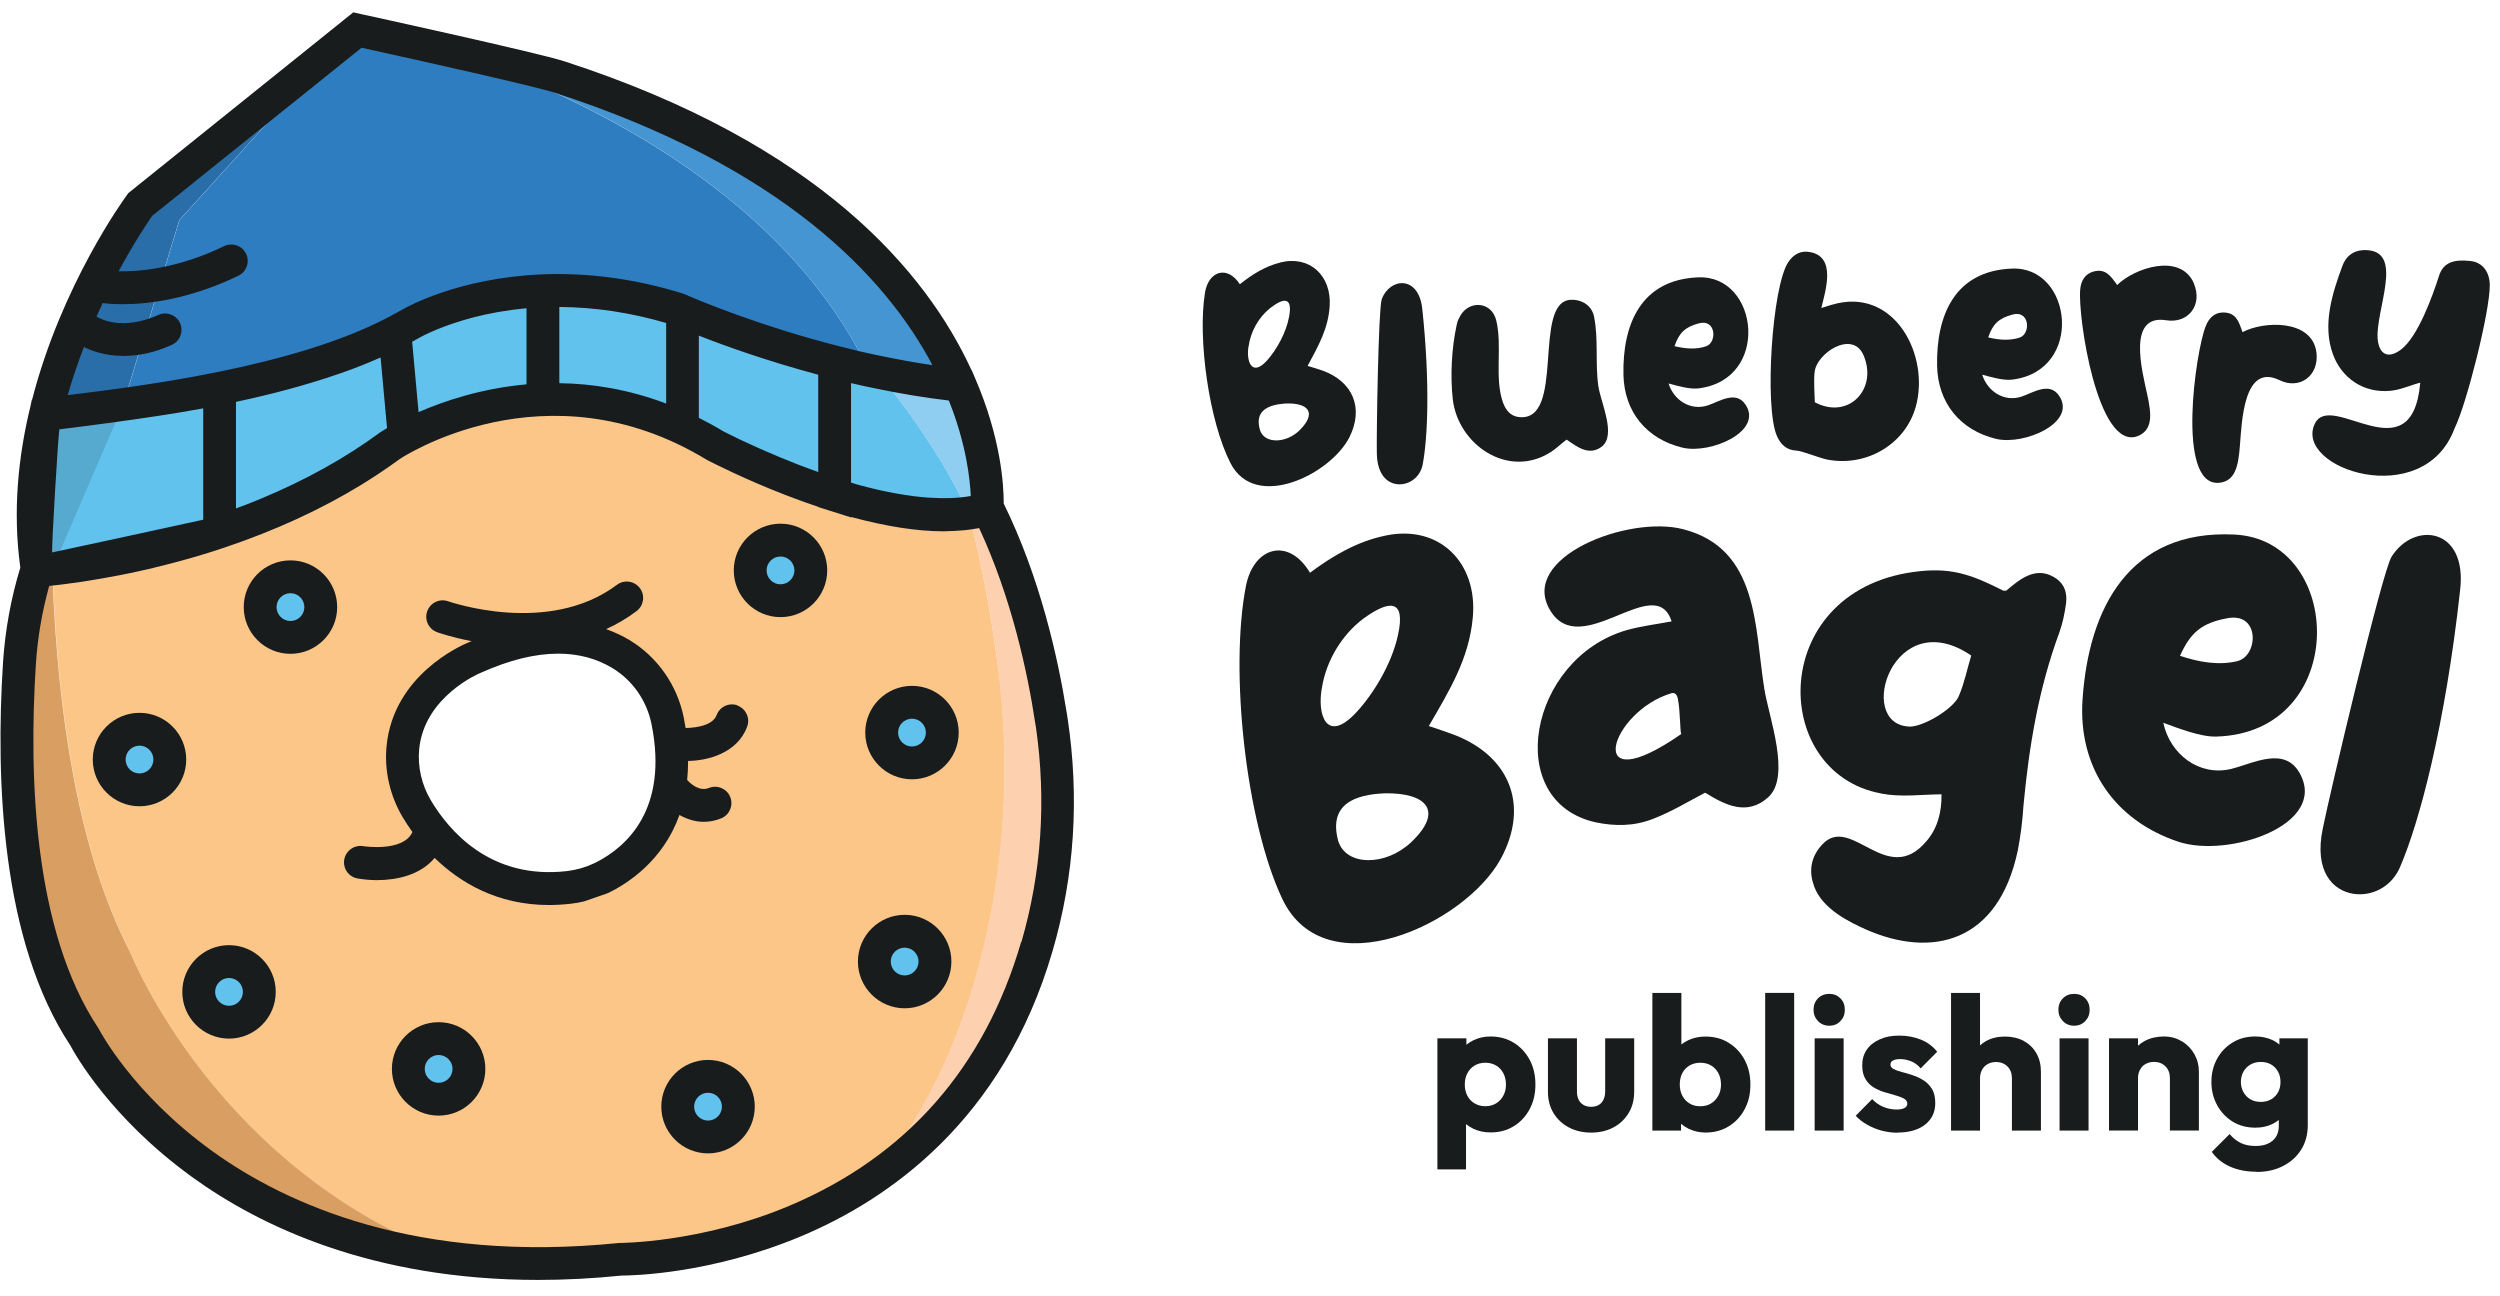 <svg viewBox="0 0 108 56" fill="none" xmlns="http://www.w3.org/2000/svg">
<g clip-path="url(#clip0_58999_975)">
<path d="M14.495 2.059L7.745 9.51L5.318 17.479L3.445 17.724C3.356 17.737 3.266 17.746 3.181 17.755C3.078 17.773 2.979 17.779 2.883 17.795C2.538 17.835 2.231 17.871 1.967 17.905L2.142 17.517L2.28 17.215L6.06 8.836L14.495 2.059Z" fill="#296EA9"/>
<path d="M25.953 37.941C25.523 38.145 25.059 38.275 24.584 38.333C23.22 38.494 22.084 38.27 21.154 37.853C19.518 37.125 18.517 35.803 18.004 34.936C17.527 34.143 17.312 33.214 17.403 32.288C17.672 29.528 20.491 28.408 20.491 28.408C21.456 27.978 22.321 27.725 23.09 27.608C24.19 27.44 25.095 27.552 25.836 27.799C26.204 27.919 26.531 28.076 26.82 28.249C27.871 28.881 28.601 29.936 28.841 31.143C28.865 31.262 28.883 31.376 28.903 31.488C29.589 35.606 27.257 37.316 25.953 37.941ZM43.123 28.892C42.881 26.965 42.489 24.606 41.842 22.157C41.757 22.168 41.669 22.18 41.584 22.189C41.497 22.198 41.405 22.206 41.315 22.211C41.282 22.213 41.243 22.218 41.208 22.218C41.004 22.229 40.798 22.231 40.585 22.227H40.489C40.298 22.22 40.105 22.213 39.91 22.195C39.812 22.186 39.715 22.177 39.619 22.166C39.426 22.146 39.234 22.121 39.039 22.092C38.967 22.081 38.9 22.07 38.833 22.059C38.799 22.052 38.766 22.047 38.73 22.041C38.631 22.023 38.53 22.005 38.432 21.985C38.407 21.978 38.378 21.976 38.353 21.971C38.279 21.958 38.206 21.942 38.136 21.926C38.118 21.926 38.102 21.92 38.084 21.915C37.923 21.884 37.764 21.848 37.607 21.808C37.486 21.779 37.361 21.747 37.24 21.718C37.215 21.711 37.186 21.705 37.161 21.698C36.89 21.626 36.619 21.55 36.353 21.472C36.256 21.442 36.16 21.416 36.064 21.384C35.979 21.355 35.891 21.328 35.804 21.299L35.6 21.232C35.448 21.18 35.293 21.129 35.143 21.08C34.919 21.001 34.697 20.921 34.484 20.838C34.339 20.784 34.2 20.73 34.065 20.676C33.982 20.643 33.902 20.611 33.821 20.58C33.702 20.531 33.584 20.484 33.469 20.439C33.407 20.41 33.342 20.385 33.279 20.36C33.091 20.282 32.916 20.208 32.746 20.132H32.739L32.705 20.114C32.694 20.107 32.683 20.103 32.672 20.101H32.665C32.58 20.065 32.497 20.027 32.419 19.993C32.358 19.968 32.302 19.939 32.246 19.915C31.957 19.785 31.702 19.659 31.495 19.561H31.493C31.475 19.552 31.46 19.547 31.442 19.536C31.357 19.496 31.283 19.46 31.218 19.426C31.005 19.321 30.888 19.258 30.888 19.258C30.758 19.18 30.631 19.106 30.503 19.032C30.478 19.018 30.451 19.003 30.427 18.989C30.407 18.98 30.387 18.967 30.371 18.958C30.277 18.904 30.18 18.855 30.086 18.805C30.046 18.783 30.008 18.765 29.965 18.743C29.813 18.664 29.658 18.59 29.508 18.517C29.387 18.46 29.264 18.402 29.143 18.353C28.997 18.29 28.856 18.232 28.715 18.174C28.601 18.129 28.489 18.086 28.377 18.046H28.37C28.325 18.026 28.276 18.01 28.231 17.992C28.22 17.992 28.209 17.986 28.198 17.981C28.135 17.959 28.072 17.939 28.009 17.918C27.945 17.896 27.877 17.876 27.808 17.853C27.806 17.853 27.801 17.851 27.799 17.851C27.716 17.822 27.635 17.8 27.552 17.777C27.544 17.775 27.532 17.77 27.523 17.768C27.449 17.746 27.375 17.723 27.302 17.706C27.257 17.692 27.212 17.681 27.165 17.67C27.006 17.627 26.851 17.591 26.697 17.56C26.685 17.56 26.676 17.553 26.665 17.551C26.625 17.54 26.587 17.531 26.544 17.526C26.531 17.524 26.515 17.52 26.502 17.517C26.448 17.506 26.394 17.495 26.343 17.486H26.334C26.309 17.477 26.282 17.475 26.26 17.473H26.253C26.219 17.461 26.181 17.455 26.148 17.452H26.123C26.047 17.439 25.973 17.428 25.899 17.416H25.877C25.854 17.414 25.827 17.407 25.805 17.405C25.722 17.392 25.644 17.381 25.563 17.372H25.529C25.435 17.358 25.341 17.349 25.252 17.34C25.231 17.338 25.211 17.334 25.191 17.334C25.135 17.325 25.075 17.322 25.018 17.316C24.898 17.305 24.774 17.296 24.653 17.287H24.633C24.577 17.284 24.517 17.28 24.461 17.28C24.393 17.273 24.322 17.271 24.257 17.271C23.755 17.26 23.267 17.278 22.803 17.316C22.677 17.327 22.559 17.34 22.44 17.352C22.375 17.36 22.31 17.365 22.247 17.376C22.162 17.385 22.079 17.396 21.998 17.41C21.911 17.421 21.826 17.434 21.741 17.45C21.627 17.47 21.515 17.49 21.402 17.513C21.315 17.526 21.23 17.544 21.145 17.564C21.122 17.571 21.102 17.573 21.08 17.578H21.078C21.013 17.591 20.945 17.609 20.883 17.623C20.874 17.623 20.865 17.623 20.858 17.629C20.71 17.663 20.567 17.701 20.43 17.737C20.367 17.755 20.309 17.77 20.249 17.788C20.242 17.791 20.238 17.791 20.231 17.795C20.17 17.809 20.112 17.826 20.056 17.847C19.978 17.869 19.897 17.896 19.819 17.918C19.812 17.918 19.807 17.918 19.801 17.925C19.794 17.932 19.789 17.925 19.783 17.932C19.72 17.952 19.657 17.974 19.595 17.994C19.505 18.024 19.415 18.055 19.328 18.084C19.243 18.116 19.158 18.147 19.075 18.178C18.913 18.241 18.757 18.304 18.609 18.366H18.607C18.459 18.429 18.32 18.492 18.19 18.55C17.858 18.7 17.583 18.846 17.37 18.96C17.287 19.005 17.211 19.047 17.146 19.088C17.081 19.124 17.027 19.16 16.982 19.186C16.946 19.209 16.915 19.229 16.893 19.242C16.863 19.26 16.85 19.272 16.85 19.272C14.498 21.006 11.881 22.191 9.488 22.997C9.286 23.064 9.089 23.13 8.89 23.192C8.764 23.233 8.641 23.268 8.518 23.309C8.507 23.309 8.496 23.316 8.482 23.318C8.422 23.338 8.366 23.354 8.307 23.372C8.231 23.394 8.155 23.421 8.074 23.439C8.056 23.445 8.039 23.45 8.021 23.457C7.837 23.51 7.653 23.562 7.474 23.609C7.387 23.631 7.301 23.654 7.214 23.681C7.203 23.683 7.189 23.687 7.178 23.69C6.997 23.739 6.815 23.784 6.641 23.826C6.468 23.869 6.3 23.911 6.134 23.947C6.031 23.97 5.93 23.992 5.832 24.015C5.798 24.023 5.767 24.028 5.733 24.037H5.713C5.514 24.082 5.325 24.122 5.137 24.158C4.98 24.189 4.828 24.221 4.678 24.245C4.53 24.274 4.387 24.299 4.248 24.324C4.107 24.346 3.972 24.369 3.84 24.391C3.71 24.413 3.585 24.431 3.464 24.451H3.435C3.352 24.463 3.275 24.474 3.199 24.485C3.114 24.498 3.031 24.51 2.953 24.519C2.874 24.53 2.801 24.541 2.727 24.55C2.653 24.559 2.585 24.57 2.516 24.575C2.429 24.584 2.348 24.595 2.27 24.604C2.276 24.749 2.278 24.89 2.287 25.034C2.503 30.657 3.354 36.753 5.632 41.147C5.632 41.147 9.405 50.729 19.834 54.421C21.924 54.656 24.246 54.679 26.824 54.421C26.824 54.421 32.524 54.482 37.684 50.973C39.691 48.587 41.434 45.352 42.489 40.979C43.437 37.06 43.641 32.945 43.134 28.914H43.128V28.901L43.123 28.892Z" fill="#FDC689"/>
<path d="M44.79 40.883C43.349 45.829 40.598 48.961 37.672 50.951C39.679 48.567 41.422 45.332 42.477 40.956C43.425 37.038 43.625 32.922 43.12 28.892C42.879 26.967 42.486 24.606 41.839 22.16C41.906 22.151 41.978 22.139 42.045 22.128C42.135 22.11 42.224 22.097 42.309 22.077C42.424 22.047 42.536 22.021 42.643 21.989V21.913C42.715 22.054 42.785 22.193 42.849 22.339C44.31 25.406 45.043 28.708 45.413 31.141C45.903 34.397 45.704 37.721 44.783 40.885H44.79V40.883Z" fill="#FDD1B0"/>
<path d="M12.543 27.534C13.267 27.534 13.854 26.947 13.854 26.224C13.854 25.5 13.267 24.913 12.543 24.913C11.819 24.913 11.232 25.5 11.232 26.224C11.232 26.947 11.819 27.534 12.543 27.534Z" fill="#61C2EE"/>
<path d="M33.713 25.952C34.437 25.952 35.024 25.365 35.024 24.642C35.024 23.918 34.437 23.331 33.713 23.331C32.989 23.331 32.402 23.918 32.402 24.642C32.402 25.365 32.989 25.952 33.713 25.952Z" fill="#61C2EE"/>
<path d="M39.397 32.953C40.12 32.953 40.707 32.366 40.707 31.643C40.707 30.919 40.12 30.332 39.397 30.332C38.673 30.332 38.086 30.919 38.086 31.643C38.086 32.366 38.673 32.953 39.397 32.953Z" fill="#61C2EE"/>
<path d="M18.949 47.485C19.673 47.485 20.26 46.898 20.26 46.174C20.26 45.45 19.673 44.863 18.949 44.863C18.226 44.863 17.639 45.45 17.639 46.174C17.639 46.898 18.226 47.485 18.949 47.485Z" fill="#61C2EE"/>
<path d="M6.025 34.121C6.749 34.121 7.336 33.534 7.336 32.811C7.336 32.087 6.749 31.5 6.025 31.5C5.302 31.5 4.715 32.087 4.715 32.811C4.715 33.534 5.302 34.121 6.025 34.121Z" fill="#61C2EE"/>
<path d="M9.891 44.158C10.614 44.158 11.201 43.571 11.201 42.848C11.201 42.124 10.614 41.537 9.891 41.537C9.167 41.537 8.58 42.124 8.58 42.848C8.58 43.571 9.167 44.158 9.891 44.158Z" fill="#61C2EE"/>
<path d="M39.076 42.85C39.8 42.85 40.387 42.263 40.387 41.539C40.387 40.816 39.8 40.228 39.076 40.228C38.353 40.228 37.766 40.816 37.766 41.539C37.766 42.263 38.353 42.85 39.076 42.85Z" fill="#61C2EE"/>
<path d="M30.588 49.116C31.312 49.116 31.899 48.529 31.899 47.806C31.899 47.082 31.312 46.495 30.588 46.495C29.864 46.495 29.277 47.082 29.277 47.806C29.277 48.529 29.864 49.116 30.588 49.116Z" fill="#61C2EE"/>
<path d="M37.512 15.988C37.266 15.934 37.017 15.878 36.775 15.818C36.533 15.762 36.293 15.701 36.058 15.638C32.738 14.791 30.168 13.736 29.487 13.445C29.373 13.393 29.312 13.367 29.312 13.367C27.103 12.679 25.125 12.497 23.456 12.562C23.324 12.571 23.191 12.576 23.059 12.585C22.833 12.603 22.609 12.618 22.394 12.645C22.284 12.659 22.179 12.67 22.073 12.681C21.968 12.699 21.863 12.71 21.764 12.726C21.357 12.786 20.982 12.858 20.631 12.941C20.543 12.961 20.46 12.981 20.375 13.004C20.29 13.026 20.205 13.049 20.122 13.066C20.046 13.091 19.97 13.111 19.896 13.131C19.82 13.154 19.746 13.176 19.672 13.199C19.584 13.228 19.502 13.25 19.419 13.277C19.325 13.308 19.235 13.34 19.148 13.371C19.087 13.391 19.031 13.414 18.977 13.432C18.953 13.443 18.923 13.452 18.901 13.461C18.84 13.483 18.785 13.51 18.731 13.532C18.652 13.564 18.581 13.595 18.513 13.622C18.451 13.644 18.395 13.674 18.341 13.696C18 13.846 17.817 13.954 17.817 13.954C17.564 14.092 17.315 14.229 17.062 14.359C16.903 14.444 16.744 14.527 16.578 14.601C16.544 14.621 16.506 14.635 16.472 14.653C16.311 14.731 16.15 14.803 15.982 14.874C15.856 14.928 15.733 14.982 15.605 15.036C15.498 15.078 15.393 15.123 15.283 15.163C15.092 15.237 14.897 15.313 14.703 15.381C14.532 15.443 14.362 15.502 14.192 15.56C13.896 15.663 13.6 15.755 13.296 15.847C13.166 15.887 13.04 15.923 12.912 15.957C12.104 16.192 11.279 16.398 10.455 16.579C10.325 16.608 10.19 16.635 10.06 16.665C9.904 16.698 9.751 16.729 9.594 16.761C9.16 16.848 8.732 16.933 8.311 17.009C8.131 17.041 7.954 17.072 7.777 17.104C7.63 17.126 7.482 17.153 7.336 17.177C7.143 17.209 6.953 17.24 6.767 17.267C6.599 17.296 6.435 17.321 6.274 17.343C6.2 17.355 6.129 17.363 6.057 17.375C5.92 17.395 5.781 17.417 5.651 17.435C5.542 17.453 5.434 17.466 5.324 17.48L7.751 9.511L14.496 2.059L15.444 1.3C15.444 1.3 16.759 1.589 18.379 1.952C20.017 2.465 21.545 2.953 21.997 3.137C31.109 6.894 35.377 11.704 37.362 15.67C37.416 15.775 37.465 15.883 37.514 15.99L37.512 15.988Z" fill="#2F7DC1"/>
<path d="M5.618 41.126C3.34 36.733 2.488 30.637 2.273 25.014C2.264 24.868 2.262 24.727 2.255 24.583L1.601 24.59V24.581C1.601 24.581 1.599 24.588 1.599 24.59C1.525 24.825 1.458 25.063 1.393 25.305C1.101 26.396 0.913 27.525 0.839 28.67C0.544 33.267 0.68 40.347 3.649 44.803C3.649 44.803 7.827 53.059 19.825 54.405C9.395 50.711 5.623 41.131 5.623 41.131H5.62L5.618 41.126Z" fill="#D99F62"/>
<path d="M42.65 21.913C42.65 21.965 42.648 21.989 42.648 21.989C42.538 22.021 42.426 22.05 42.314 22.077C42.229 22.097 42.141 22.11 42.049 22.128C41.982 22.14 41.91 22.151 41.843 22.16C40.461 19.106 37.887 16.07 37.887 16.07C39.041 16.312 40.257 16.516 41.487 16.644C42.675 19.399 42.666 21.499 42.652 21.916L42.65 21.913Z" fill="#90CEF1"/>
<path d="M41.486 16.639C40.256 16.512 39.042 16.308 37.886 16.066C37.761 16.041 37.637 16.012 37.51 15.983C37.458 15.875 37.411 15.77 37.357 15.663C35.372 11.697 31.107 6.889 21.993 3.13C21.542 2.946 20.014 2.458 18.379 1.942C20.646 2.449 23.5 3.105 24.161 3.318C33.459 6.329 38.092 10.743 40.393 14.52C40.416 14.551 40.433 14.583 40.453 14.614C40.873 15.315 41.213 15.992 41.491 16.633V16.639H41.489H41.486Z" fill="#4495D1"/>
<path d="M5.319 17.48C5.212 17.995 2.337 24.575 2.257 24.584L1.603 24.59V24.582C1.441 22.612 1.289 21.438 1.921 18.161L1.972 17.905C2.237 17.872 2.541 17.834 2.889 17.795C2.985 17.782 3.084 17.773 3.187 17.755C3.272 17.746 3.359 17.737 3.451 17.724C3.559 17.712 3.668 17.701 3.783 17.683H3.816C3.919 17.672 4.022 17.659 4.128 17.643C4.159 17.643 4.19 17.634 4.224 17.63C4.309 17.621 4.396 17.607 4.488 17.596C4.755 17.562 5.033 17.524 5.324 17.482H5.322L5.319 17.48Z" fill="#56AAD0"/>
<path d="M37.884 16.068C37.759 16.043 37.636 16.014 37.51 15.99C37.264 15.936 37.015 15.88 36.773 15.819C36.531 15.763 36.291 15.703 36.056 15.64C32.736 14.793 30.166 13.738 29.485 13.447C29.371 13.395 29.31 13.368 29.31 13.368C27.101 12.681 25.123 12.499 23.454 12.564C23.322 12.573 23.19 12.578 23.057 12.586C22.831 12.604 22.607 12.62 22.392 12.647C22.282 12.66 22.177 12.672 22.072 12.683C21.966 12.701 21.861 12.712 21.762 12.728C21.355 12.788 20.98 12.86 20.629 12.943C20.541 12.963 20.459 12.983 20.373 13.005C20.288 13.028 20.203 13.05 20.12 13.068C20.044 13.093 19.968 13.113 19.894 13.133C19.818 13.155 19.744 13.178 19.67 13.2C19.582 13.229 19.5 13.252 19.417 13.279C19.323 13.31 19.233 13.341 19.146 13.373C19.085 13.393 19.029 13.415 18.975 13.433C18.89 13.469 18.807 13.501 18.729 13.532C18.651 13.563 18.579 13.595 18.512 13.621C18.449 13.644 18.393 13.673 18.339 13.695C17.999 13.846 17.815 13.953 17.815 13.953C17.562 14.092 17.313 14.229 17.06 14.359C16.901 14.444 16.742 14.527 16.576 14.601C16.542 14.621 16.504 14.634 16.471 14.652C16.309 14.73 16.148 14.802 15.98 14.874C15.854 14.928 15.731 14.982 15.604 15.035C15.496 15.078 15.391 15.123 15.281 15.163C15.091 15.237 14.896 15.313 14.701 15.38C14.53 15.443 14.36 15.501 14.19 15.559C13.894 15.662 13.598 15.754 13.294 15.846C13.164 15.887 13.038 15.922 12.911 15.956C12.102 16.191 11.277 16.397 10.453 16.579C10.323 16.608 10.188 16.635 10.059 16.664C9.902 16.698 9.749 16.729 9.593 16.76C9.158 16.848 8.73 16.933 8.309 17.009C8.13 17.04 7.953 17.072 7.776 17.103C7.628 17.125 7.48 17.152 7.334 17.177C7.142 17.208 6.951 17.24 6.765 17.267C6.597 17.296 6.434 17.32 6.272 17.343C6.198 17.354 6.127 17.363 6.055 17.374C5.918 17.394 5.779 17.417 5.649 17.435C5.54 17.453 5.432 17.466 5.322 17.48L2.26 24.584L3.83 24.369C3.962 24.346 4.097 24.324 4.238 24.302C4.379 24.277 4.523 24.25 4.668 24.223C4.818 24.192 4.968 24.163 5.127 24.136C5.224 24.116 5.322 24.095 5.423 24.073C5.513 24.051 5.607 24.033 5.703 24.012C5.71 24.012 5.717 24.01 5.723 24.01C5.735 24.01 5.746 24.01 5.757 24.003C5.777 23.995 5.8 23.99 5.822 23.986C5.921 23.963 6.024 23.941 6.124 23.918C6.292 23.883 6.458 23.84 6.631 23.797C6.81 23.753 6.987 23.71 7.168 23.661C7.18 23.659 7.193 23.654 7.204 23.652C7.292 23.627 7.377 23.602 7.464 23.58C7.549 23.558 7.637 23.531 7.724 23.506C7.818 23.482 7.912 23.452 8.011 23.428C8.029 23.421 8.047 23.417 8.065 23.41C8.143 23.39 8.221 23.365 8.298 23.343C8.338 23.331 8.374 23.318 8.412 23.307C8.434 23.3 8.454 23.296 8.475 23.289C8.488 23.289 8.499 23.282 8.51 23.28C8.631 23.24 8.757 23.204 8.882 23.163C9.082 23.101 9.279 23.036 9.481 22.968C11.873 22.164 14.49 20.979 16.843 19.243C16.843 19.243 16.856 19.232 16.885 19.214C16.907 19.2 16.937 19.18 16.975 19.158C17.02 19.128 17.073 19.095 17.138 19.059C17.203 19.023 17.277 18.981 17.362 18.931C17.575 18.815 17.851 18.671 18.182 18.521C18.312 18.461 18.451 18.4 18.599 18.338C18.747 18.275 18.901 18.212 19.065 18.149C19.148 18.118 19.233 18.087 19.318 18.055C19.405 18.024 19.493 17.992 19.585 17.966C19.648 17.945 19.71 17.923 19.773 17.903C19.78 17.901 19.784 17.901 19.791 17.896C19.798 17.894 19.802 17.896 19.809 17.89C19.858 17.876 19.903 17.86 19.95 17.849C19.981 17.84 20.015 17.829 20.046 17.818C20.078 17.807 20.111 17.798 20.145 17.789C20.169 17.78 20.196 17.771 20.221 17.766C20.228 17.766 20.232 17.766 20.239 17.759C20.299 17.742 20.358 17.726 20.42 17.708C20.557 17.672 20.701 17.634 20.848 17.601C20.857 17.598 20.866 17.598 20.873 17.594C20.936 17.58 21.001 17.562 21.066 17.551H21.072C21.095 17.544 21.115 17.542 21.137 17.538C21.223 17.518 21.308 17.502 21.395 17.486C21.505 17.464 21.619 17.444 21.733 17.424C21.818 17.41 21.904 17.394 21.991 17.383C22.074 17.37 22.154 17.358 22.24 17.35C22.302 17.338 22.367 17.332 22.432 17.325C22.551 17.311 22.674 17.3 22.795 17.289C23.261 17.247 23.747 17.229 24.249 17.244C24.314 17.244 24.386 17.247 24.453 17.253H24.646C24.659 17.253 24.677 17.256 24.691 17.256C24.798 17.262 24.904 17.267 25.011 17.28C25.067 17.287 25.128 17.289 25.183 17.298C25.201 17.298 25.217 17.3 25.235 17.305H25.244C25.244 17.305 25.275 17.307 25.289 17.311C25.363 17.318 25.434 17.325 25.506 17.336H25.555C25.634 17.345 25.715 17.356 25.797 17.37C25.82 17.372 25.847 17.379 25.869 17.381C25.878 17.381 25.883 17.381 25.892 17.383H25.921C25.986 17.392 26.048 17.403 26.116 17.417C26.116 17.417 26.125 17.419 26.127 17.419H26.14C26.174 17.419 26.212 17.428 26.245 17.437H26.252C26.252 17.437 26.277 17.446 26.288 17.448C26.299 17.45 26.313 17.45 26.324 17.455H26.333C26.387 17.464 26.438 17.473 26.492 17.486C26.505 17.486 26.521 17.493 26.535 17.495C26.577 17.502 26.617 17.509 26.655 17.52C26.667 17.522 26.676 17.526 26.687 17.529C26.839 17.56 26.996 17.596 27.155 17.639C27.2 17.65 27.245 17.661 27.292 17.674C27.341 17.686 27.386 17.699 27.431 17.715C27.46 17.724 27.484 17.728 27.514 17.737C27.523 17.739 27.534 17.744 27.543 17.746C27.626 17.768 27.706 17.791 27.789 17.82H27.798C27.865 17.842 27.935 17.863 28 17.885C28.062 17.905 28.125 17.925 28.188 17.948C28.199 17.954 28.21 17.957 28.221 17.959C28.242 17.968 28.257 17.977 28.275 17.981C28.304 17.99 28.331 18.002 28.36 18.011H28.367C28.481 18.046 28.593 18.089 28.705 18.138C28.847 18.194 28.99 18.255 29.133 18.317C29.254 18.369 29.378 18.425 29.498 18.481C29.649 18.555 29.801 18.629 29.956 18.707C29.998 18.73 30.038 18.748 30.076 18.77C30.171 18.822 30.267 18.869 30.361 18.922C30.379 18.931 30.397 18.945 30.417 18.954C30.442 18.967 30.469 18.983 30.493 18.996C30.621 19.07 30.751 19.144 30.879 19.223C30.879 19.223 30.995 19.285 31.208 19.391C31.262 19.415 31.318 19.444 31.383 19.476C31.401 19.485 31.416 19.494 31.432 19.5C31.45 19.512 31.466 19.518 31.483 19.525C31.69 19.624 31.945 19.749 32.234 19.879C32.29 19.904 32.348 19.933 32.407 19.957C32.485 19.991 32.568 20.029 32.653 20.065C32.653 20.065 32.653 20.067 32.66 20.067C32.671 20.067 32.682 20.076 32.693 20.081C32.705 20.081 32.716 20.087 32.725 20.092L32.727 20.094C32.841 20.146 32.951 20.197 33.07 20.244C33.072 20.244 33.072 20.246 33.079 20.246C33.139 20.271 33.197 20.298 33.26 20.325C33.323 20.349 33.388 20.376 33.451 20.403C33.565 20.448 33.684 20.497 33.802 20.544C33.881 20.576 33.964 20.607 34.047 20.641C34.183 20.695 34.322 20.748 34.465 20.802C34.678 20.885 34.9 20.963 35.124 21.044C35.169 21.062 35.218 21.078 35.265 21.096C35.371 21.129 35.471 21.163 35.579 21.199C35.646 21.221 35.716 21.243 35.783 21.266C35.87 21.295 35.958 21.322 36.043 21.351C36.139 21.382 36.235 21.411 36.332 21.438C36.598 21.517 36.867 21.595 37.141 21.665C37.165 21.671 37.194 21.678 37.219 21.685C37.34 21.716 37.465 21.747 37.586 21.774C37.743 21.815 37.9 21.851 38.064 21.882C38.081 21.889 38.097 21.891 38.115 21.893C38.187 21.911 38.261 21.924 38.332 21.938C38.357 21.945 38.386 21.947 38.411 21.951C38.476 21.965 38.538 21.976 38.603 21.992C38.637 21.998 38.671 22.003 38.709 22.01C38.742 22.016 38.776 22.021 38.812 22.027C38.879 22.039 38.949 22.05 39.018 22.061C39.085 22.07 39.155 22.079 39.222 22.09C39.35 22.108 39.475 22.124 39.598 22.135C39.695 22.146 39.791 22.155 39.889 22.164C39.952 22.173 40.015 22.175 40.073 22.178C40.14 22.184 40.21 22.189 40.279 22.189H40.34C40.382 22.191 40.425 22.191 40.468 22.191C40.501 22.193 40.532 22.193 40.564 22.193H40.62C40.645 22.193 40.674 22.195 40.698 22.195H40.748C40.857 22.195 40.972 22.189 41.077 22.187C41.113 22.184 41.153 22.184 41.187 22.18C41.222 22.18 41.261 22.178 41.294 22.173H41.314C41.4 22.166 41.478 22.162 41.563 22.151C41.648 22.142 41.736 22.131 41.821 22.119C40.438 19.066 37.864 16.03 37.864 16.03H37.873L37.884 16.052V16.068Z" fill="#61C2EE"/>
<path d="M12.548 25.626C12.216 25.626 11.947 25.895 11.947 26.227C11.947 26.558 12.216 26.827 12.548 26.827C12.88 26.827 13.148 26.558 13.148 26.227C13.148 25.895 12.88 25.626 12.548 25.626ZM12.548 28.245C11.434 28.245 10.529 27.34 10.529 26.227C10.529 25.113 11.434 24.208 12.548 24.208C13.661 24.208 14.566 25.113 14.566 26.227C14.566 27.34 13.661 28.245 12.548 28.245Z" fill="#181C1C"/>
<path d="M33.718 24.041C33.386 24.041 33.117 24.31 33.117 24.642C33.117 24.973 33.386 25.242 33.718 25.242C34.049 25.242 34.318 24.973 34.318 24.642C34.318 24.31 34.049 24.041 33.718 24.041ZM33.718 26.66C32.604 26.66 31.699 25.755 31.699 24.642C31.699 23.528 32.604 22.623 33.718 22.623C34.831 22.623 35.736 23.528 35.736 24.642C35.736 25.755 34.831 26.66 33.718 26.66Z" fill="#181C1C"/>
<path d="M39.398 31.047C39.066 31.047 38.797 31.316 38.797 31.648C38.797 31.979 39.066 32.248 39.398 32.248C39.729 32.248 39.998 31.979 39.998 31.648C39.998 31.316 39.729 31.047 39.398 31.047ZM39.398 33.666C38.284 33.666 37.379 32.761 37.379 31.648C37.379 30.534 38.284 29.629 39.398 29.629C40.511 29.629 41.416 30.534 41.416 31.648C41.416 32.761 40.511 33.666 39.398 33.666Z" fill="#181C1C"/>
<path d="M18.948 45.576C18.617 45.576 18.348 45.845 18.348 46.177C18.348 46.508 18.617 46.777 18.948 46.777C19.28 46.777 19.549 46.508 19.549 46.177C19.549 45.845 19.28 45.576 18.948 45.576ZM18.948 48.195C17.835 48.195 16.93 47.29 16.93 46.177C16.93 45.063 17.835 44.158 18.948 44.158C20.062 44.158 20.967 45.063 20.967 46.177C20.967 47.29 20.062 48.195 18.948 48.195Z" fill="#181C1C"/>
<path d="M6.026 32.212C5.695 32.212 5.426 32.481 5.426 32.812C5.426 33.144 5.695 33.413 6.026 33.413C6.358 33.413 6.627 33.144 6.627 32.812C6.627 32.481 6.358 32.212 6.026 32.212ZM6.026 34.831C4.913 34.831 4.008 33.926 4.008 32.812C4.008 31.699 4.913 30.794 6.026 30.794C7.14 30.794 8.045 31.699 8.045 32.812C8.045 33.926 7.14 34.831 6.026 34.831Z" fill="#181C1C"/>
<path d="M9.894 42.249C9.562 42.249 9.293 42.518 9.293 42.85C9.293 43.181 9.562 43.45 9.894 43.45C10.225 43.45 10.494 43.181 10.494 42.85C10.494 42.518 10.225 42.249 9.894 42.249ZM9.894 44.868C8.78 44.868 7.875 43.963 7.875 42.85C7.875 41.736 8.78 40.831 9.894 40.831C11.007 40.831 11.912 41.736 11.912 42.85C11.912 43.963 11.007 44.868 9.894 44.868Z" fill="#181C1C"/>
<path d="M39.081 40.939C38.749 40.939 38.481 41.208 38.481 41.539C38.481 41.871 38.749 42.139 39.081 42.139C39.413 42.139 39.681 41.871 39.681 41.539C39.681 41.208 39.413 40.939 39.081 40.939ZM39.081 43.558C37.968 43.558 37.062 42.653 37.062 41.539C37.062 40.426 37.968 39.52 39.081 39.52C40.195 39.52 41.1 40.426 41.1 41.539C41.1 42.653 40.195 43.558 39.081 43.558Z" fill="#181C1C"/>
<path d="M30.587 47.207C30.255 47.207 29.986 47.476 29.986 47.808C29.986 48.139 30.255 48.408 30.587 48.408C30.919 48.408 31.187 48.139 31.187 47.808C31.187 47.476 30.919 47.207 30.587 47.207ZM30.587 49.826C29.474 49.826 28.568 48.921 28.568 47.808C28.568 46.694 29.474 45.789 30.587 45.789C31.7 45.789 32.606 46.694 32.606 47.808C32.606 48.921 31.7 49.826 30.587 49.826Z" fill="#181C1C"/>
<path d="M44.114 40.69C42.534 46.121 39.162 49.956 34.09 52.094C30.268 53.705 26.746 53.696 26.746 53.696C18.017 54.585 12.381 52.038 9.188 49.741C5.727 47.252 4.302 44.508 4.286 44.483L4.244 44.409C1.454 40.22 1.239 33.563 1.548 28.715C1.622 27.561 1.817 26.419 2.126 25.31H2.14C2.205 25.303 2.272 25.296 2.35 25.287C2.353 25.287 2.518 25.267 2.604 25.258C2.624 25.258 2.839 25.229 2.935 25.216C2.946 25.216 2.96 25.213 2.975 25.209C3.063 25.198 3.157 25.184 3.256 25.173C3.278 25.171 3.298 25.166 3.32 25.164C3.426 25.151 3.536 25.133 3.65 25.115C3.679 25.113 3.704 25.106 3.733 25.101C3.842 25.084 3.959 25.066 4.078 25.045C4.089 25.045 4.1 25.043 4.111 25.039C4.239 25.018 4.369 24.994 4.503 24.971C4.535 24.965 4.568 24.96 4.6 24.953C4.736 24.929 4.871 24.902 5.016 24.877C5.041 24.871 5.066 24.868 5.09 24.864C5.22 24.839 5.355 24.812 5.487 24.785C5.516 24.779 5.547 24.774 5.574 24.768C5.724 24.736 5.877 24.703 6.034 24.669C6.069 24.66 6.108 24.651 6.143 24.644C6.3 24.611 6.457 24.573 6.621 24.535C6.63 24.535 6.638 24.532 6.643 24.528C6.811 24.488 6.984 24.445 7.156 24.4C7.192 24.391 7.232 24.38 7.27 24.371C7.443 24.326 7.615 24.281 7.795 24.232C7.824 24.223 7.848 24.219 7.877 24.21C8.041 24.165 8.207 24.116 8.377 24.069C8.408 24.06 8.44 24.051 8.467 24.044C8.648 23.99 8.834 23.934 9.022 23.874C9.058 23.863 9.098 23.849 9.137 23.838C9.329 23.775 9.524 23.712 9.721 23.647C11.89 22.917 13.864 22.01 15.6 20.948C16.178 20.594 16.732 20.222 17.258 19.837C17.321 19.794 23.562 15.633 30.521 19.857L30.557 19.877C30.557 19.877 30.617 19.908 30.696 19.948C30.761 19.982 30.855 20.027 30.962 20.081C31.702 20.446 33.371 21.235 35.354 21.898V21.907L35.849 22.063C35.903 22.081 35.954 22.095 36.008 22.113L36.77 22.355V22.334C38.275 22.742 39.613 22.953 40.775 22.953C40.831 22.953 40.885 22.951 40.944 22.946H40.986C41.201 22.939 41.41 22.928 41.609 22.91C41.633 22.91 41.658 22.904 41.683 22.904C41.896 22.881 42.099 22.852 42.299 22.814C43.697 25.821 44.389 29.033 44.725 31.258L44.754 31.428C45.207 34.587 44.992 37.708 44.123 40.701L44.116 40.692L44.114 40.69ZM3.627 14.991C3.903 15.132 4.501 15.376 5.341 15.376C5.928 15.376 6.634 15.257 7.425 14.896C7.781 14.735 7.938 14.316 7.777 13.958C7.615 13.599 7.196 13.445 6.838 13.606C5.267 14.318 4.293 13.745 4.235 13.711C4.212 13.698 4.19 13.689 4.167 13.678C4.257 13.476 4.347 13.281 4.436 13.091C4.568 13.111 4.866 13.142 5.301 13.142C6.341 13.142 8.151 12.952 10.302 11.91C10.653 11.74 10.801 11.314 10.631 10.962C10.461 10.611 10.035 10.463 9.683 10.633C7.629 11.628 5.939 11.737 5.124 11.72C5.816 10.436 6.403 9.571 6.574 9.325L15.62 2.063C18.313 2.653 23.103 3.728 23.937 3.997C33.803 7.194 38.268 11.968 40.283 15.775C39.557 15.669 38.804 15.533 38.029 15.371C37.449 15.253 36.843 15.111 36.232 14.952C32.862 14.094 30.255 13.001 29.771 12.795L29.6 12.719L29.517 12.687C27.485 12.053 25.438 11.771 23.424 11.852C19.787 12.002 17.547 13.283 17.464 13.33C17.251 13.449 17.041 13.563 16.832 13.673L16.729 13.727C12.692 15.842 6.233 16.666 2.924 17.07C3.135 16.341 3.372 15.645 3.627 14.986H3.625L3.627 14.991ZM36.765 16.55C37.094 16.626 37.417 16.7 37.74 16.765C38.864 17 39.956 17.182 40.99 17.303C41.737 19.169 41.902 20.672 41.938 21.427C41.414 21.521 40.816 21.544 40.15 21.499H40.128C39.915 21.485 39.698 21.463 39.469 21.434C39.449 21.434 39.429 21.427 39.409 21.425C39.194 21.396 38.972 21.362 38.746 21.322C38.717 21.315 38.692 21.311 38.663 21.308C38.439 21.268 38.212 21.221 37.979 21.169C37.948 21.163 37.917 21.156 37.885 21.147C37.65 21.093 37.413 21.033 37.168 20.968C37.137 20.959 37.108 20.95 37.079 20.943C36.976 20.914 36.868 20.881 36.765 20.849V16.552V16.55ZM24.163 13.261C25.691 13.27 27.239 13.503 28.778 13.953V17.433C27.154 16.821 25.595 16.57 24.163 16.554V13.263V13.261ZM2.252 23.869C2.227 23.571 2.512 18.828 2.565 18.548C2.653 18.537 6.453 18.078 8.78 17.641V22.451C8.749 22.46 2.308 23.86 2.252 23.865V23.869ZM16.442 15.445L16.72 18.494C16.541 18.6 16.44 18.667 16.429 18.674C14.926 19.783 13.194 20.744 11.26 21.548C10.911 21.694 10.557 21.833 10.194 21.965V17.361C11.688 17.043 13.207 16.646 14.628 16.153C14.661 16.142 14.695 16.131 14.733 16.117C14.874 16.066 15.018 16.014 15.159 15.965C15.215 15.945 15.273 15.922 15.329 15.9C15.542 15.822 15.748 15.736 15.956 15.651C16.046 15.616 16.138 15.575 16.227 15.535C16.299 15.504 16.373 15.474 16.442 15.445ZM22.745 13.321V16.604C20.814 16.776 19.196 17.318 18.082 17.804L17.805 14.762C17.923 14.697 18.047 14.632 18.17 14.56C18.177 14.558 18.412 14.424 18.842 14.247C18.864 14.238 18.891 14.226 18.914 14.218C18.963 14.197 19.012 14.177 19.066 14.157C19.109 14.139 19.151 14.126 19.194 14.108C19.243 14.09 19.288 14.074 19.339 14.054C19.393 14.034 19.449 14.014 19.503 13.998L19.655 13.947C19.711 13.928 19.77 13.911 19.828 13.893C19.89 13.873 19.953 13.852 20.018 13.832C20.063 13.819 20.112 13.808 20.159 13.792C20.244 13.77 20.33 13.743 20.419 13.72C20.428 13.72 20.439 13.713 20.451 13.711C21.096 13.543 21.864 13.398 22.745 13.317V13.321ZM35.347 16.189V20.392C35.347 20.392 35.329 20.385 35.325 20.383C35.302 20.374 35.28 20.365 35.257 20.358C35.132 20.314 35.011 20.271 34.892 20.226C34.847 20.208 34.803 20.193 34.755 20.175C34.659 20.139 34.565 20.103 34.471 20.067C34.419 20.047 34.372 20.027 34.321 20.007C34.236 19.973 34.151 19.939 34.066 19.904C34.014 19.884 33.967 19.863 33.915 19.843C33.832 19.81 33.754 19.778 33.673 19.745C33.624 19.724 33.577 19.704 33.532 19.684C33.454 19.651 33.375 19.619 33.299 19.585C33.257 19.568 33.214 19.55 33.174 19.532C33.089 19.496 33.006 19.458 32.927 19.424C32.898 19.413 32.871 19.4 32.842 19.388C32.735 19.339 32.632 19.294 32.533 19.25C32.513 19.241 32.493 19.232 32.472 19.22C32.396 19.187 32.32 19.149 32.248 19.117C32.217 19.104 32.186 19.088 32.154 19.075C32.101 19.05 32.047 19.023 31.995 19.001C31.962 18.983 31.93 18.969 31.899 18.956C31.856 18.936 31.814 18.916 31.778 18.895C31.747 18.882 31.718 18.866 31.691 18.853C31.657 18.835 31.623 18.819 31.592 18.804C31.567 18.79 31.538 18.779 31.516 18.768C31.491 18.757 31.467 18.743 31.444 18.732C31.422 18.721 31.395 18.71 31.377 18.698C31.363 18.692 31.352 18.687 31.341 18.68C31.287 18.651 31.247 18.631 31.227 18.62C30.877 18.409 30.532 18.223 30.19 18.051V14.5C31.303 14.937 33.127 15.593 35.343 16.187H35.345L35.347 16.189ZM46.121 31.038L46.085 30.797H46.083C45.7 28.372 44.92 24.933 43.361 21.754C43.363 20.972 43.247 18.945 42.135 16.362L41.972 15.979H41.963C40.041 11.798 35.425 6.226 24.373 2.646C23.226 2.276 15.905 0.674 15.591 0.607L15.262 0.533L5.545 8.341L5.491 8.415C5.328 8.637 2.66 12.324 1.387 17.265L1.374 17.271L1.324 17.509V17.518C0.789 19.684 0.54 22.079 0.878 24.519C0.473 25.848 0.22 27.23 0.13 28.623C-0.192 33.678 0.047 40.643 3.038 45.162C3.24 45.543 4.768 48.289 8.287 50.839C11.216 52.963 16.068 55.293 23.251 55.293C24.391 55.293 25.59 55.233 26.849 55.105C27.286 55.105 30.689 55.044 34.585 53.416C38.376 51.832 43.341 48.406 45.471 41.082C46.419 37.836 46.636 34.455 46.121 31.036V31.038Z" fill="#181C1C"/>
<path d="M25.778 37.24L25.648 37.302C25.294 37.47 24.909 37.58 24.501 37.63C21.19 38.017 19.391 35.884 18.613 34.574C18.215 33.904 18.035 33.12 18.109 32.36C18.333 30.075 20.731 29.08 20.751 29.071L20.78 29.06C22.001 28.513 23.112 28.238 24.114 28.238C24.983 28.238 25.767 28.444 26.455 28.861C27.324 29.385 27.942 30.267 28.146 31.285C28.89 34.981 27.044 36.588 25.778 37.24ZM31.868 30.474C31.5 30.337 31.095 30.525 30.958 30.893C30.759 31.43 29.768 31.448 29.618 31.448C29.596 31.303 29.569 31.157 29.54 31.007C29.26 29.6 28.399 28.377 27.19 27.648C26.903 27.476 26.569 27.315 26.186 27.178C26.634 26.974 27.075 26.719 27.501 26.398C27.812 26.163 27.878 25.717 27.642 25.406C27.407 25.094 26.961 25.029 26.65 25.265C23.69 27.487 19.427 25.995 19.364 25.977C18.997 25.845 18.591 26.033 18.457 26.403C18.324 26.77 18.513 27.176 18.882 27.31C18.95 27.335 19.516 27.534 20.374 27.698C20.321 27.72 20.269 27.74 20.215 27.763C19.935 27.879 17 29.154 16.7 32.226C16.595 33.285 16.846 34.381 17.397 35.304C17.505 35.488 17.65 35.707 17.816 35.943C17.428 36.818 15.71 36.559 15.692 36.554C15.307 36.489 14.941 36.747 14.872 37.13C14.805 37.515 15.062 37.885 15.448 37.95C15.692 37.992 15.981 38.022 16.283 38.022C17.151 38.022 18.165 37.797 18.777 37.063C19.846 38.102 21.456 39.097 23.713 39.097C24.015 39.097 24.333 39.079 24.663 39.041C24.857 39.019 25.05 38.985 25.238 38.938L26.253 38.586C27.107 38.178 28.644 37.19 29.352 35.208C29.659 35.378 30.013 35.503 30.402 35.503C30.64 35.503 30.893 35.459 31.153 35.353C31.516 35.208 31.691 34.795 31.547 34.432C31.402 34.069 30.989 33.895 30.627 34.038C30.221 34.202 29.849 33.875 29.686 33.695C29.71 33.435 29.726 33.16 29.726 32.873C30.559 32.862 31.852 32.546 32.278 31.39C32.414 31.025 32.226 30.617 31.859 30.48H31.868V30.474Z" fill="#181C1C"/>
<path d="M53.935 14.97C53.829 15.616 54.083 16.319 54.759 15.546C55.162 15.087 55.568 14.357 55.689 13.68C55.852 12.811 55.451 12.856 54.862 13.317C54.367 13.714 54.02 14.339 53.939 14.97H53.937H53.935ZM54.441 18.607C54.654 19.187 55.581 19.153 56.155 18.575C56.917 17.805 56.489 17.386 55.51 17.433C54.802 17.484 54.165 17.731 54.441 18.607ZM55.304 11.339C56.583 11.018 57.519 11.912 57.443 13.205C57.387 14.198 56.941 14.959 56.489 15.808C56.702 15.871 56.917 15.934 57.132 16.008C58.445 16.485 58.926 17.623 58.297 18.884C57.499 20.475 54.235 22.111 53.157 20.007C52.234 18.201 51.732 14.646 52.055 12.645C52.205 11.706 53.025 11.444 53.56 12.28C54.08 11.865 54.652 11.502 55.304 11.343V11.339Z" fill="#181C1C"/>
<path d="M61.466 20.034C61.372 20.578 60.953 20.89 60.525 20.921C60.03 20.954 59.49 20.607 59.479 19.565C59.461 18.793 59.546 13.344 59.69 12.934C60.03 11.991 61.296 11.872 61.444 13.36C61.786 16.579 61.672 18.94 61.466 20.031V20.034Z" fill="#181C1C"/>
<path d="M66.983 19.536C65.146 20.697 62.998 19.213 62.762 17.266C62.648 16.24 62.706 15.069 62.926 14.049C62.946 13.944 62.98 13.827 63.036 13.736C63.378 12.965 64.418 12.978 64.635 13.83C64.913 14.959 64.548 16.308 64.927 17.385C65.047 17.706 65.238 17.97 65.61 18.017C67.651 18.252 66.177 13.046 67.852 12.951C68.359 12.929 68.771 13.22 68.861 13.671C69.064 14.661 68.903 15.705 69.051 16.695C69.159 17.41 69.833 18.785 69.199 19.294C68.641 19.711 68.137 19.305 67.678 18.991C67.451 19.16 67.236 19.372 66.983 19.538V19.536Z" fill="#181C1C"/>
<path d="M73.704 14.959C74.186 14.798 74.141 13.749 73.372 13.973C72.785 14.135 72.537 14.383 72.339 14.955C72.792 15.062 73.256 15.111 73.704 14.961V14.959ZM73.78 17.513C74.284 17.341 74.981 16.863 75.398 17.468C76.197 18.631 73.892 19.628 72.684 19.339C71.127 18.967 70.166 17.782 70.133 16.189C70.088 14.002 70.892 12.078 73.363 11.982C75.984 11.867 76.507 16.415 73.356 16.78C72.989 16.823 72.44 16.662 72.082 16.566C72.306 17.289 73.032 17.76 73.778 17.513H73.78Z" fill="#181C1C"/>
<path d="M80.491 15.32C80.012 14.26 78.47 15.255 78.39 16.081C78.349 16.507 78.39 16.948 78.399 17.376C79.862 18.16 81.152 16.787 80.491 15.315V15.32ZM79.151 13.162C81.726 12.394 83.298 15.138 82.808 17.385C82.427 19.14 80.664 20.195 78.93 19.852C78.573 19.78 77.854 19.476 77.592 19.464C77.175 19.447 76.92 19.195 76.761 18.83C76.219 17.582 76.546 12.389 77.256 11.318C77.489 10.98 77.798 10.807 78.208 10.893C79.333 11.108 78.86 12.559 78.681 13.306L79.149 13.16L79.151 13.162Z" fill="#181C1C"/>
<path d="M87.255 14.58C87.736 14.419 87.692 13.37 86.923 13.594C86.336 13.756 86.087 14.004 85.89 14.576C86.343 14.683 86.806 14.732 87.255 14.582V14.58ZM87.331 17.134C87.835 16.962 88.532 16.485 88.948 17.089C89.748 18.252 87.443 19.249 86.235 18.96C84.678 18.588 83.717 17.403 83.683 15.81C83.639 13.623 84.443 11.699 86.914 11.603C89.535 11.488 90.057 16.037 86.907 16.402C86.54 16.444 85.991 16.283 85.632 16.187C85.857 16.91 86.582 17.381 87.329 17.134H87.331Z" fill="#181C1C"/>
<path d="M94.771 12.237C95.175 13.184 94.523 13.986 93.586 13.836C91.866 13.556 92.551 16.066 92.764 17.06C92.945 17.896 93.017 18.581 92.334 18.846C90.606 19.462 89.755 13.653 89.865 12.512C89.896 12.12 90.08 11.824 90.45 11.728C90.965 11.596 91.18 11.921 91.462 12.313C92.193 11.585 94.189 10.899 94.776 12.239H94.774L94.771 12.237Z" fill="#181C1C"/>
<path d="M100.073 15.235C100.183 16.259 99.329 16.839 98.478 16.425C96.91 15.658 96.847 18.262 96.762 19.277C96.695 20.13 96.567 20.807 95.834 20.86C94.004 20.955 94.855 15.143 95.29 14.083C95.431 13.718 95.695 13.485 96.074 13.499C96.605 13.519 96.717 13.893 96.876 14.35C97.786 13.861 99.896 13.781 100.071 15.235H100.073Z" fill="#181C1C"/>
<path d="M103.276 16.881C102.089 17 101.152 16.314 100.785 15.31C100.317 14.031 100.753 12.671 101.199 11.466C101.338 11.101 101.627 10.832 102.075 10.807C103.998 10.711 102.548 13.466 102.725 14.737C102.824 15.371 103.229 15.483 103.733 15.093C104.464 14.528 105.091 12.777 105.364 11.921C105.552 11.316 106.039 11.206 106.682 11.271C107.293 11.32 107.558 11.806 107.558 12.319C107.569 13.444 106.552 17.477 106.041 18.496C104.712 22.117 99.064 20.241 100.001 18.303C100.706 16.84 104.201 20.589 104.555 16.531C104.13 16.639 103.711 16.843 103.272 16.881H103.278H103.276Z" fill="#181C1C"/>
<path d="M57.112 29.683C56.883 30.857 57.296 32.158 58.584 30.783C59.343 29.97 60.13 28.657 60.392 27.436C60.744 25.856 60.007 25.917 58.9 26.723C57.97 27.418 57.3 28.538 57.112 29.683ZM57.818 36.35C58.172 37.426 59.861 37.417 60.95 36.395C62.39 35.037 61.633 34.246 59.839 34.271C58.539 34.32 57.37 34.733 57.816 36.348H57.818V36.35ZM59.834 23.141C62.189 22.634 63.844 24.324 63.625 26.674C63.461 28.48 62.601 29.846 61.725 31.365C62.11 31.493 62.496 31.621 62.886 31.769C65.254 32.716 66.06 34.827 64.839 37.09C63.291 39.944 57.233 42.729 55.391 38.824C53.814 35.472 53.115 28.957 53.823 25.321C54.155 23.618 55.665 23.186 56.592 24.743C57.562 24.019 58.631 23.39 59.832 23.143H59.834V23.141Z" fill="#181C1C"/>
<path d="M72.484 30.193C72.434 29.902 72.249 29.938 72.228 29.94C69.542 30.724 68.319 34.708 72.636 31.705C72.573 31.712 72.594 30.713 72.484 30.195V30.193ZM71.428 35.368C70.609 35.696 69.762 35.702 68.919 35.521C64.9 34.62 66.038 28.461 70.254 27.227C70.895 27.045 71.567 26.967 72.213 26.844C71.511 24.639 68.278 28.605 66.957 26.349C65.617 24.072 70.351 22.242 72.715 22.863C75.985 23.703 75.795 27.108 76.216 29.743C76.409 30.975 77.395 33.56 76.373 34.454C75.468 35.254 74.536 34.784 73.662 34.244C72.934 34.625 72.208 35.068 71.428 35.368Z" fill="#181C1C"/>
<path d="M82.458 31.39C83.076 31.424 84.439 30.59 84.631 30.046C84.867 29.49 84.983 28.89 85.158 28.319C81.793 26.033 80.137 31.26 82.456 31.386L82.458 31.39ZM81.257 34.276C76.378 33.375 76.367 25.332 82.965 24.673C84.414 24.523 85.29 24.886 86.542 25.516H86.67C87.208 25.066 87.909 24.447 88.72 24.927C89.186 25.186 89.316 25.621 89.251 26.083C89.191 26.502 89.114 26.896 88.973 27.297C88.068 29.746 87.656 32.224 87.414 34.8C87.371 35.459 87.295 36.086 87.17 36.731C86.329 40.739 83.448 41.409 80.596 40.148C79.944 39.85 78.739 39.294 78.374 38.3C78.148 37.695 78.183 37.058 78.726 36.476C79.974 35.147 81.517 38.371 83.224 36.337C83.719 35.768 83.883 35.044 83.874 34.314C83.011 34.321 82.129 34.45 81.257 34.28H81.26L81.257 34.276Z" fill="#181C1C"/>
<path d="M96.657 28.558C97.562 28.343 97.647 26.423 96.209 26.71C95.118 26.912 94.625 27.326 94.177 28.332C94.986 28.599 95.819 28.758 96.657 28.561V28.558ZM96.391 33.216C97.338 32.983 98.678 32.226 99.341 33.391C100.609 35.633 96.261 37.079 94.108 36.364C91.336 35.441 89.772 33.136 89.965 30.23C90.23 26.251 91.997 22.877 96.512 23.092C101.299 23.305 101.526 31.655 95.741 31.82C95.064 31.84 94.094 31.457 93.454 31.224C93.745 32.578 94.993 33.55 96.388 33.218H96.391V33.216Z" fill="#181C1C"/>
<path d="M103.707 37.401C103.326 38.338 102.455 38.725 101.68 38.615C100.781 38.479 99.957 37.652 100.344 35.792C100.62 34.406 102.901 24.723 103.315 24.051C104.29 22.5 106.6 22.787 106.277 25.496C105.632 31.372 104.505 35.537 103.705 37.401H103.707Z" fill="#181C1C"/>
<path d="M64.943 47.333C64.867 47.474 64.762 47.586 64.63 47.666C64.497 47.749 64.341 47.788 64.161 47.788C63.982 47.788 63.839 47.747 63.702 47.666C63.565 47.588 63.46 47.474 63.388 47.333C63.315 47.191 63.279 47.035 63.279 46.851C63.279 46.667 63.315 46.502 63.393 46.36C63.469 46.219 63.574 46.107 63.706 46.029C63.839 45.95 63.996 45.91 64.168 45.91C64.341 45.91 64.497 45.95 64.63 46.029C64.762 46.107 64.867 46.219 64.943 46.36C65.019 46.502 65.058 46.672 65.058 46.851C65.058 47.03 65.022 47.191 64.943 47.333ZM65.391 45.045C65.1 44.866 64.764 44.776 64.388 44.776C64.121 44.776 63.875 44.83 63.651 44.94C63.541 44.994 63.438 45.059 63.348 45.133V44.857H62.096V50.519H63.332V48.563C63.429 48.639 63.534 48.708 63.653 48.764C63.877 48.87 64.123 48.921 64.39 48.921C64.766 48.921 65.102 48.834 65.394 48.652C65.685 48.473 65.916 48.227 66.081 47.915C66.249 47.604 66.33 47.25 66.33 46.849C66.33 46.448 66.247 46.094 66.081 45.782C65.913 45.471 65.685 45.227 65.394 45.045H65.391Z" fill="#181C1C"/>
<path d="M69.344 47.152C69.344 47.358 69.288 47.523 69.181 47.64C69.073 47.757 68.923 47.815 68.74 47.815C68.61 47.815 68.498 47.786 68.406 47.732C68.312 47.678 68.242 47.602 68.195 47.503C68.146 47.407 68.124 47.288 68.124 47.152V44.857H66.871V47.167C66.871 47.51 66.95 47.817 67.109 48.079C67.268 48.346 67.489 48.552 67.769 48.702C68.049 48.852 68.374 48.928 68.74 48.928C69.105 48.928 69.427 48.852 69.705 48.702C69.983 48.552 70.2 48.346 70.359 48.079C70.519 47.815 70.597 47.506 70.597 47.158V44.857H69.344V47.152Z" fill="#181C1C"/>
<path d="M74.23 47.335C74.154 47.476 74.049 47.588 73.917 47.669C73.784 47.752 73.63 47.79 73.455 47.79C73.28 47.79 73.126 47.754 72.994 47.673C72.862 47.595 72.756 47.483 72.68 47.342C72.604 47.201 72.566 47.035 72.566 46.851C72.566 46.667 72.602 46.502 72.675 46.36C72.749 46.219 72.855 46.107 72.989 46.029C73.124 45.95 73.285 45.91 73.457 45.91C73.63 45.91 73.787 45.95 73.919 46.029C74.051 46.107 74.156 46.219 74.233 46.36C74.309 46.502 74.347 46.672 74.347 46.851C74.347 47.03 74.311 47.192 74.233 47.333H74.23V47.335ZM74.678 45.048C74.387 44.868 74.051 44.779 73.675 44.779C73.408 44.779 73.162 44.83 72.938 44.935C72.828 44.987 72.725 45.05 72.635 45.119V42.895H71.383V48.843H72.62V48.547C72.716 48.63 72.821 48.699 72.94 48.758C73.164 48.867 73.41 48.926 73.677 48.926C74.053 48.926 74.389 48.838 74.681 48.657C74.972 48.478 75.203 48.231 75.368 47.92C75.537 47.608 75.617 47.254 75.617 46.853C75.617 46.452 75.534 46.098 75.368 45.787C75.201 45.475 74.972 45.231 74.681 45.05L74.678 45.048Z" fill="#181C1C"/>
<path d="M77.508 42.893H76.256V48.841H77.508V42.893Z" fill="#181C1C"/>
<path d="M79.645 44.857H78.393V48.841H79.645V44.857Z" fill="#181C1C"/>
<path d="M79.025 42.935C78.83 42.935 78.664 43.001 78.536 43.13C78.409 43.26 78.344 43.428 78.344 43.621C78.344 43.814 78.409 43.975 78.536 44.109C78.664 44.242 78.828 44.311 79.025 44.311C79.222 44.311 79.385 44.244 79.509 44.109C79.634 43.977 79.697 43.818 79.697 43.621C79.697 43.424 79.634 43.26 79.509 43.13C79.381 43.001 79.22 42.935 79.025 42.935Z" fill="#181C1C"/>
<path d="M81.777 45.816C81.849 45.773 81.949 45.753 82.097 45.753C82.245 45.753 82.395 45.785 82.55 45.843C82.707 45.903 82.848 46.006 82.973 46.154L83.686 45.435C83.506 45.206 83.271 45.029 82.984 44.913C82.698 44.797 82.384 44.738 82.046 44.738C81.707 44.738 81.441 44.792 81.201 44.902C80.959 45.009 80.773 45.157 80.643 45.348C80.513 45.538 80.448 45.762 80.448 46.018C80.448 46.26 80.493 46.457 80.587 46.614C80.681 46.77 80.8 46.891 80.948 46.979C81.096 47.066 81.25 47.136 81.416 47.183C81.58 47.234 81.737 47.279 81.884 47.319C82.032 47.359 82.153 47.407 82.25 47.458C82.346 47.512 82.395 47.586 82.395 47.684C82.395 47.761 82.355 47.823 82.276 47.866C82.198 47.908 82.084 47.931 81.936 47.931C81.723 47.931 81.528 47.891 81.347 47.812C81.165 47.734 81.008 47.622 80.879 47.48L80.166 48.2C80.303 48.348 80.466 48.477 80.661 48.587C80.856 48.697 81.067 48.787 81.293 48.845C81.519 48.903 81.75 48.934 81.985 48.934L81.978 48.926C82.478 48.926 82.872 48.811 83.164 48.583C83.455 48.354 83.603 48.045 83.603 47.655C83.603 47.407 83.558 47.203 83.464 47.046C83.37 46.894 83.251 46.768 83.103 46.674C82.955 46.58 82.801 46.506 82.635 46.452C82.471 46.398 82.315 46.349 82.167 46.313C82.019 46.277 81.9 46.23 81.806 46.183C81.712 46.134 81.667 46.069 81.667 45.988C81.667 45.912 81.703 45.852 81.775 45.814L81.777 45.816Z" fill="#181C1C"/>
<path d="M87.433 44.971C87.198 44.844 86.92 44.779 86.613 44.779C86.306 44.779 86.037 44.844 85.802 44.971C85.706 45.025 85.618 45.088 85.537 45.16V42.895H84.285V48.843H85.537V46.575C85.537 46.439 85.569 46.318 85.627 46.21C85.688 46.103 85.768 46.02 85.874 45.964C85.977 45.908 86.098 45.879 86.234 45.879C86.429 45.879 86.595 45.944 86.723 46.071C86.85 46.199 86.915 46.369 86.915 46.575V48.843H88.168V46.298C88.168 45.998 88.103 45.733 87.975 45.507C87.847 45.281 87.666 45.101 87.431 44.974L87.433 44.971Z" fill="#181C1C"/>
<path d="M90.225 44.857H88.973V48.841H90.225V44.857Z" fill="#181C1C"/>
<path d="M89.603 42.935C89.404 42.935 89.242 43.001 89.115 43.13C88.987 43.26 88.922 43.428 88.922 43.621C88.922 43.814 88.987 43.975 89.115 44.109C89.242 44.242 89.406 44.311 89.603 44.311C89.8 44.311 89.959 44.244 90.085 44.109C90.21 43.977 90.273 43.818 90.273 43.621C90.273 43.424 90.21 43.26 90.085 43.13C89.959 43.001 89.8 42.935 89.603 42.935Z" fill="#181C1C"/>
<path d="M94.257 44.987C94.031 44.848 93.778 44.776 93.475 44.776C93.173 44.776 92.897 44.841 92.653 44.969C92.546 45.025 92.449 45.094 92.362 45.173V44.855H91.109V48.838H92.362V46.571C92.362 46.434 92.393 46.313 92.451 46.206C92.512 46.098 92.593 46.015 92.698 45.959C92.801 45.903 92.922 45.874 93.058 45.874C93.253 45.874 93.419 45.939 93.547 46.067C93.675 46.194 93.74 46.365 93.74 46.571V48.838H94.992V46.293C94.992 46.022 94.927 45.769 94.797 45.538C94.667 45.31 94.488 45.124 94.262 44.985H94.259L94.257 44.987Z" fill="#181C1C"/>
<path d="M98.119 47.487C97.991 47.563 97.841 47.602 97.666 47.602C97.491 47.602 97.339 47.566 97.213 47.487C97.084 47.411 96.985 47.306 96.913 47.174C96.842 47.041 96.806 46.896 96.806 46.743C96.806 46.58 96.842 46.432 96.913 46.302C96.985 46.172 97.086 46.067 97.216 45.991C97.346 45.914 97.493 45.876 97.666 45.876C97.839 45.876 97.993 45.912 98.119 45.991C98.246 46.067 98.345 46.172 98.414 46.302C98.484 46.432 98.517 46.58 98.517 46.743C98.517 46.907 98.484 47.055 98.414 47.183C98.345 47.31 98.246 47.411 98.119 47.489V47.487ZM98.47 44.859V45.126C98.381 45.05 98.278 44.98 98.161 44.926C97.944 44.828 97.7 44.776 97.426 44.776C97.061 44.776 96.734 44.861 96.452 45.034C96.167 45.204 95.945 45.44 95.78 45.737C95.614 46.035 95.533 46.371 95.533 46.741C95.533 47.111 95.616 47.442 95.78 47.743C95.943 48.043 96.167 48.278 96.452 48.455C96.736 48.628 97.061 48.715 97.426 48.715H97.429C97.695 48.717 97.939 48.666 98.157 48.563C98.262 48.511 98.358 48.453 98.444 48.383V48.632C98.444 48.91 98.356 49.125 98.177 49.277C97.998 49.43 97.753 49.506 97.442 49.506C97.189 49.506 96.976 49.463 96.799 49.376C96.622 49.288 96.461 49.161 96.32 48.991L95.549 49.761C95.739 50.032 95.999 50.245 96.331 50.395C96.662 50.543 97.046 50.619 97.482 50.619V50.628C97.912 50.628 98.291 50.543 98.625 50.373C98.957 50.203 99.221 49.967 99.409 49.667C99.6 49.367 99.696 49.008 99.696 48.601V44.857H98.468L98.47 44.859Z" fill="#181C1C"/>
</g>
<defs>
<clipPath id="clip0_58999_975">
<rect width="107.535" height="54.76" fill="white" transform="translate(0.021 0.533)"/>
</clipPath>
</defs>
</svg>
